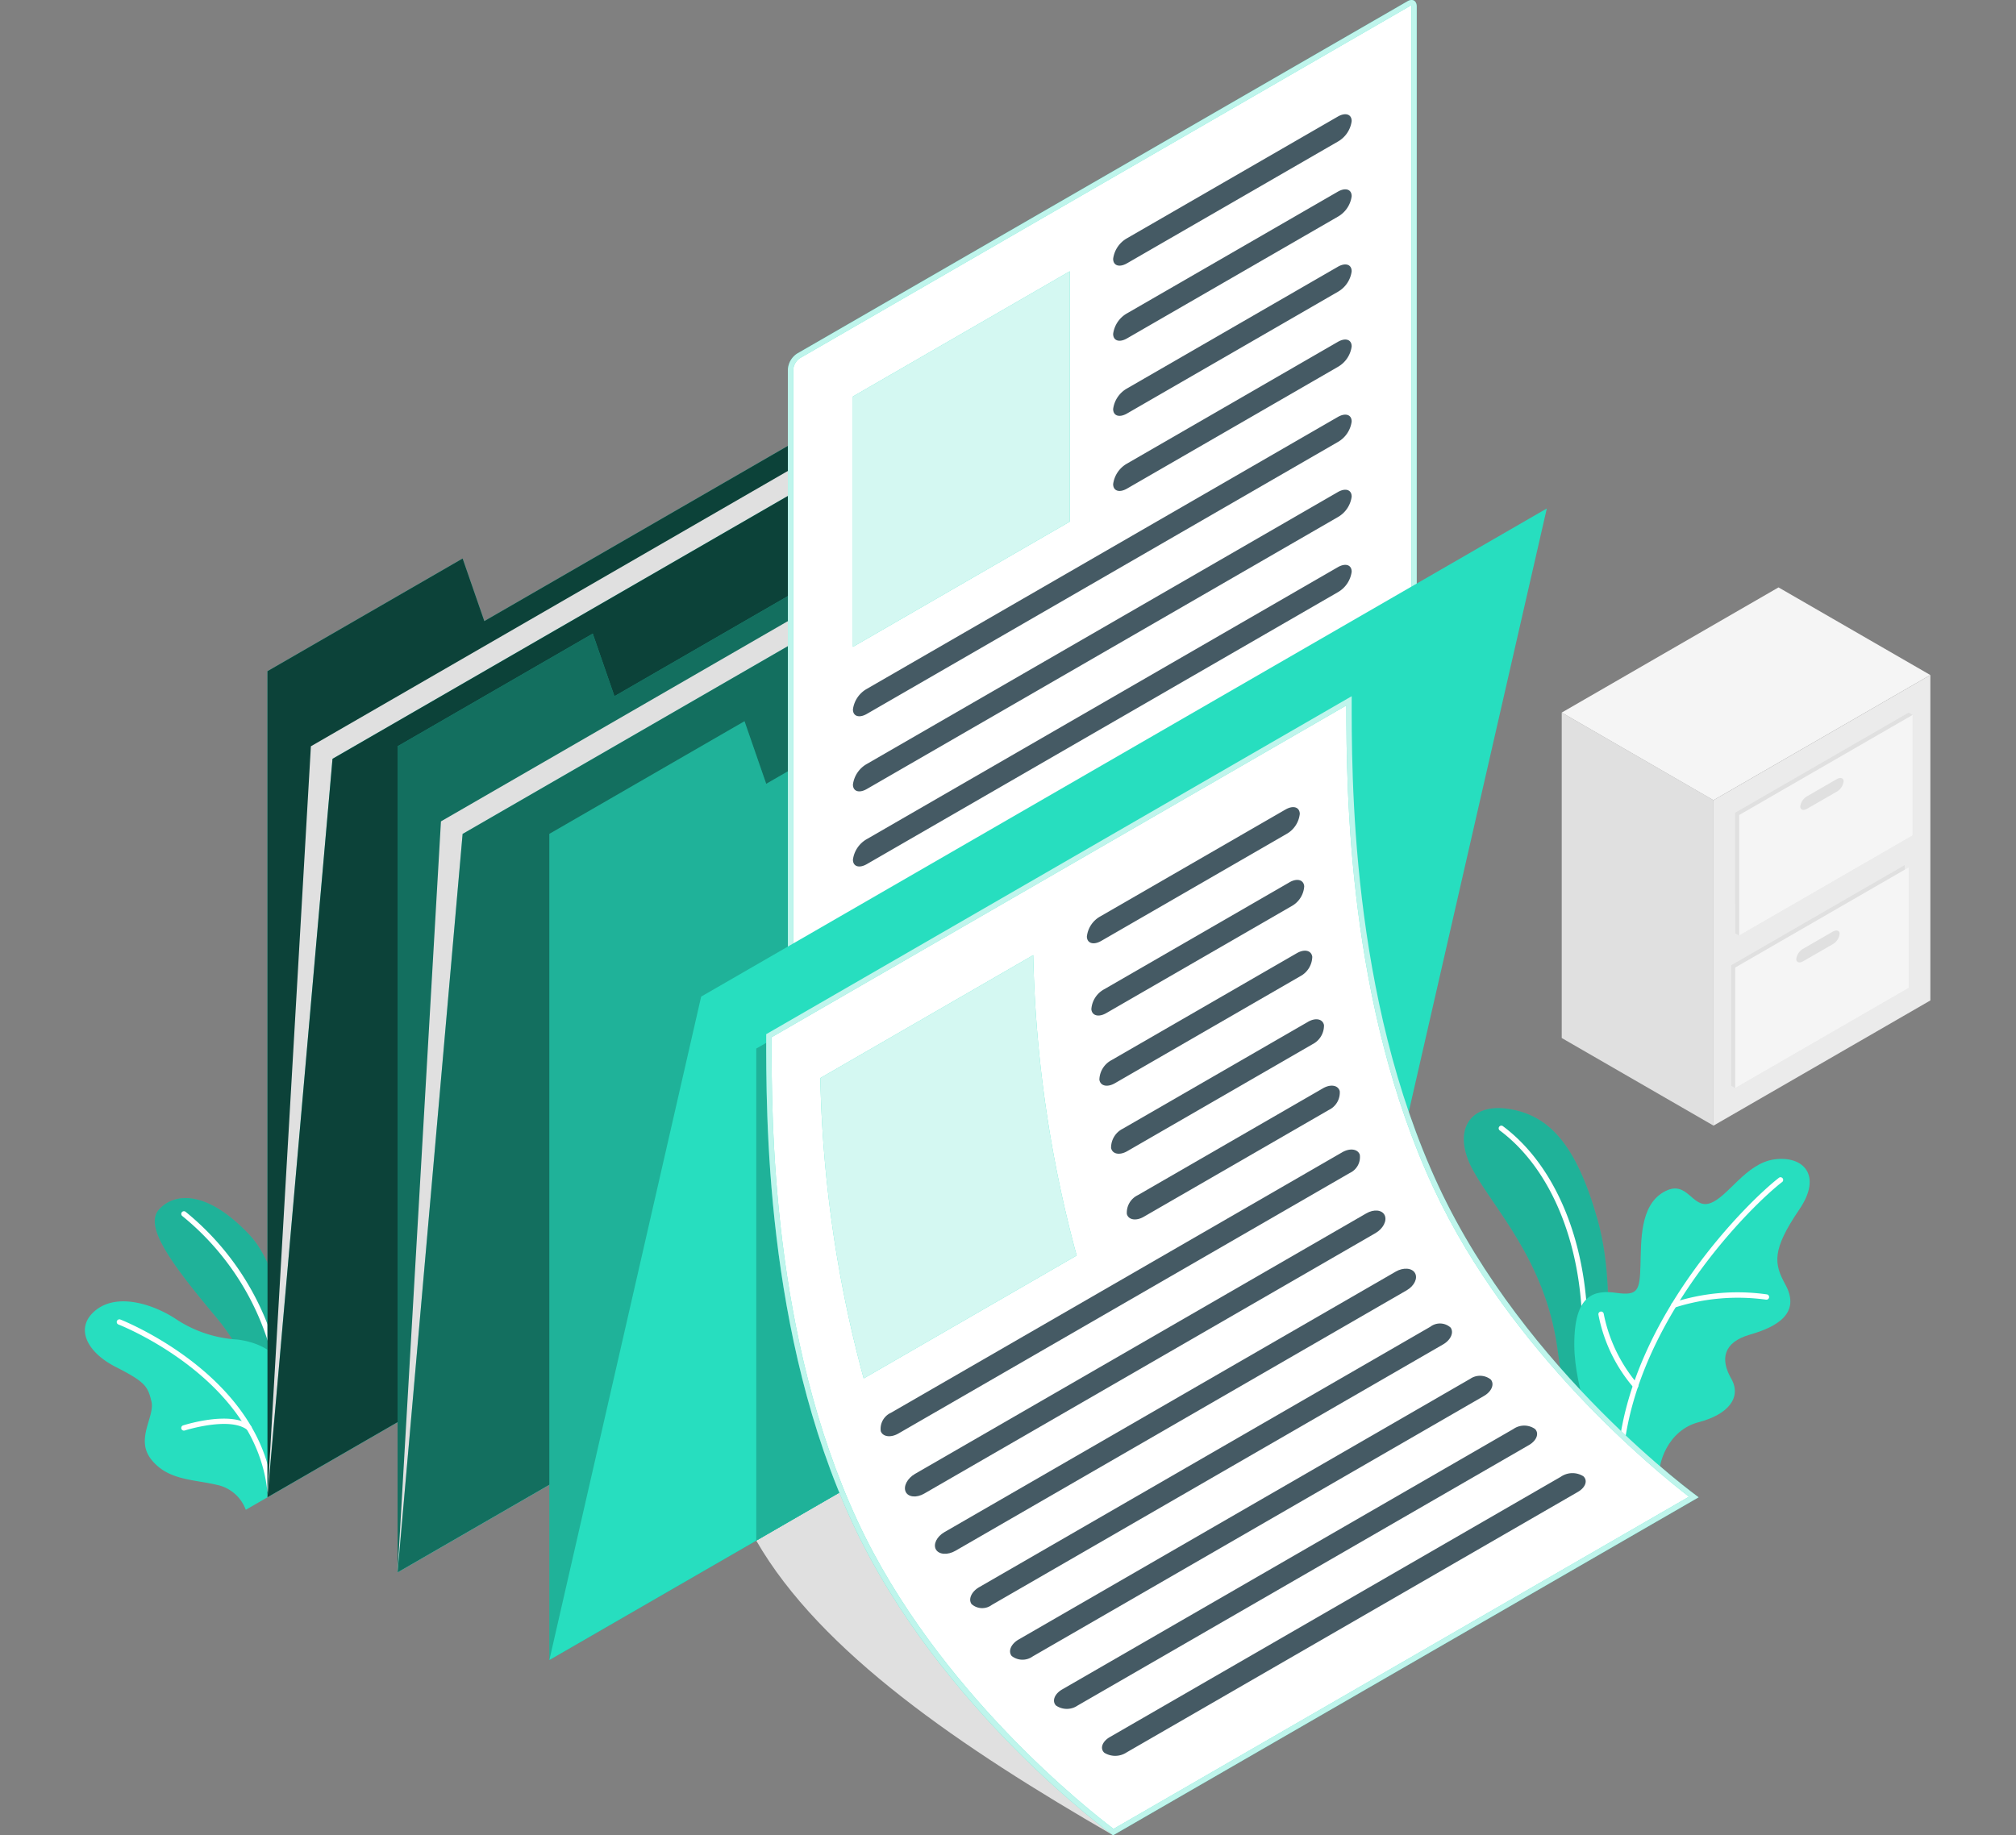 <svg xmlns="http://www.w3.org/2000/svg" xmlns:xlink="http://www.w3.org/1999/xlink" width="190" height="173" viewBox="0 0 190 173">
  <rect x="0" y="0" width="190" height="173" fill="#808080" stroke="none"/>
  <defs>
    <clipPath id="clip-path">
      <rect id="Rectángulo_358120" data-name="Rectángulo 358120" width="173.93" height="173" fill="none"/>
    </clipPath>
    <clipPath id="clip-path-3">
      <rect id="Rectángulo_358107" data-name="Rectángulo 358107" width="12.933" height="25.241" transform="translate(6.585 112.933)" fill="none"/>
    </clipPath>
    <clipPath id="clip-path-4">
      <rect id="Rectángulo_358108" data-name="Rectángulo 358108" width="13.611" height="29.721" transform="translate(129.961 104.454)" fill="none"/>
    </clipPath>
    <clipPath id="clip-path-5">
      <rect id="Rectángulo_358109" data-name="Rectángulo 358109" width="79.703" height="116.81" transform="translate(17.208 24.332)" fill="none"/>
    </clipPath>
    <clipPath id="clip-path-6">
      <rect id="Rectángulo_358110" data-name="Rectángulo 358110" width="85.833" height="115.63" transform="translate(17.208 25.512)" fill="none"/>
    </clipPath>
    <clipPath id="clip-path-7">
      <rect id="Rectángulo_358111" data-name="Rectángulo 358111" width="79.702" height="116.81" transform="translate(29.471 31.412)" fill="none"/>
    </clipPath>
    <clipPath id="clip-path-8">
      <rect id="Rectángulo_358112" data-name="Rectángulo 358112" width="85.833" height="115.631" transform="translate(29.471 32.591)" fill="none"/>
    </clipPath>
    <clipPath id="clip-path-9">
      <rect id="Rectángulo_358113" data-name="Rectángulo 358113" width="79.703" height="116.81" transform="translate(43.775 39.671)" fill="none"/>
    </clipPath>
    <clipPath id="clip-path-10">
      <rect id="Rectángulo_358114" data-name="Rectángulo 358114" width="59.266" height="101.884" transform="translate(66.255)" fill="none"/>
    </clipPath>
    <clipPath id="clip-path-11">
      <rect id="Rectángulo_358115" data-name="Rectángulo 358115" width="20.436" height="35.397" transform="translate(72.386 25.574)" fill="none"/>
    </clipPath>
    <clipPath id="clip-path-12">
      <rect id="Rectángulo_358116" data-name="Rectángulo 358116" width="18.393" height="56.998" transform="translate(63.274 88.225)" fill="none"/>
    </clipPath>
    <clipPath id="clip-path-13">
      <rect id="Rectángulo_358117" data-name="Rectángulo 358117" width="87.878" height="107.371" transform="translate(64.212 65.629)" fill="none"/>
    </clipPath>
    <clipPath id="clip-path-14">
      <rect id="Rectángulo_358118" data-name="Rectángulo 358118" width="24.158" height="39.899" transform="translate(69.312 90.037)" fill="none"/>
    </clipPath>
  </defs>
  <g id="Grupo_1021785" data-name="Grupo 1021785" transform="translate(-705 -7945)">
    <rect id="Rectángulo_357770" data-name="Rectángulo 357770" width="190" height="173" transform="translate(705 7945)" fill="none"/>
    <g id="Grupo_1021784" data-name="Grupo 1021784" transform="translate(713 7945)">
      <g id="Grupo_1021783" data-name="Grupo 1021783" clip-path="url(#clip-path)">
        <path id="Trazado_752804" data-name="Trazado 752804" d="M153.493,106.107l-14.306-8.259V67.17l14.306,8.26Z" fill="#e0e0e0"/>
        <path id="Trazado_752805" data-name="Trazado 752805" d="M153.492,75.43v30.677l20.437-11.8V63.631Z" fill="#ebebeb"/>
        <path id="Trazado_752806" data-name="Trazado 752806" d="M139.187,67.171l14.3,8.259,20.437-11.8-14.306-8.259Z" fill="#f5f5f5"/>
        <path id="Trazado_752807" data-name="Trazado 752807" d="M155.536,76.61l16.349-9.439.376.217V78.751l-16.35,9.439-.376-.217Z" fill="#e0e0e0"/>
        <path id="Trazado_752808" data-name="Trazado 752808" d="M155.912,76.827l16.349-9.439V78.751l-16.35,9.439Z" fill="#f5f5f5"/>
        <g id="Grupo_1021782" data-name="Grupo 1021782">
          <g id="Grupo_1021781" data-name="Grupo 1021781" clip-path="url(#clip-path)">
            <path id="Trazado_752809" data-name="Trazado 752809" d="M162.321,75.053l2.78-1.605c.361-.209.653-.113.653.212a1.309,1.309,0,0,1-.653.968l-2.781,1.605c-.361.208-.653.113-.653-.213a1.308,1.308,0,0,1,.654-.967" fill="#e0e0e0"/>
            <path id="Trazado_752810" data-name="Trazado 752810" d="M155.161,90.988l16.349-9.439V92.912l.375.217-16.349,9.439-.376-.217Z" fill="#e0e0e0"/>
            <path id="Trazado_752811" data-name="Trazado 752811" d="M155.536,91.205l16.349-9.439V93.129l-16.35,9.439Z" fill="#f5f5f5"/>
            <path id="Trazado_752812" data-name="Trazado 752812" d="M161.945,89.431l2.78-1.605c.361-.209.654-.113.654.212a1.311,1.311,0,0,1-.654.968l-2.78,1.605c-.362.208-.654.113-.654-.213a1.31,1.31,0,0,1,.654-.967" fill="#e0e0e0"/>
            <path id="Trazado_752813" data-name="Trazado 752813" d="M17.38,138.174s.059-7.98-4.972-13.962c-4.456-5.3-6.825-8.66-5.418-10.207s4.418-1.922,8.49,2.36,4.387,16.16,3.825,18.847Z" fill="#27debf"/>
            <g id="Grupo_1021747" data-name="Grupo 1021747" opacity="0.2">
              <g id="Grupo_1021746" data-name="Grupo 1021746">
                <g id="Grupo_1021745" data-name="Grupo 1021745" clip-path="url(#clip-path-3)">
                  <path id="Trazado_752814" data-name="Trazado 752814" d="M17.38,138.174s.059-7.98-4.972-13.962c-4.456-5.3-6.825-8.66-5.418-10.207s4.418-1.922,8.49,2.36,4.387,16.16,3.825,18.847Z"/>
                </g>
              </g>
            </g>
            <path id="Trazado_752815" data-name="Trazado 752815" d="M18.247,129.6a.252.252,0,0,1-.246-.2,25.057,25.057,0,0,0-8.82-14.771.252.252,0,0,1,.31-.4,25.572,25.572,0,0,1,9,15.063.252.252,0,0,1-.193.3.326.326,0,0,1-.053.005" fill="#fff"/>
            <path id="Trazado_752816" data-name="Trazado 752816" d="M17.208,141.142l-2.044,1.18a3.7,3.7,0,0,0-2.759-2.36c-2.236-.524-4.563-.419-6.13-2.36s.341-4.052,0-5.482-.568-1.842-3.373-3.269-3.914-3.8-1.8-5.407,5.543-.427,7.609.983a11.69,11.69,0,0,0,5.648,1.843c2.054.252,5.409,1.4,4.9,6.18a37.694,37.694,0,0,1-2.044,8.692" fill="#27debf"/>
            <path id="Trazado_752817" data-name="Trazado 752817" d="M9.336,134.856a.251.251,0,0,1-.077-.491c.185-.059,4.539-1.433,6.378.043a.252.252,0,0,1-.315.393c-1.631-1.31-5.867.029-5.909.043a.262.262,0,0,1-.077.012" fill="#fff"/>
            <path id="Trazado_752818" data-name="Trazado 752818" d="M17.439,140.755a.252.252,0,0,1-.25-.225c-1.12-10.6-13.883-15.621-14.012-15.671a.252.252,0,1,1,.18-.47c.132.051,13.179,5.185,14.332,16.088a.252.252,0,0,1-.223.277h-.027" fill="#fff"/>
            <path id="Trazado_752819" data-name="Trazado 752819" d="M142.574,134.175c.058-.172,2.216-11.285,0-19.163-2.032-7.224-4.638-9.89-8.38-10.478s-5.366,2.107-3.379,5.758,6.769,8.5,7.944,16.661c.484,3.358.886,6.277.886,6.277Z" fill="#27debf"/>
            <g id="Grupo_1021750" data-name="Grupo 1021750" opacity="0.2">
              <g id="Grupo_1021749" data-name="Grupo 1021749">
                <g id="Grupo_1021748" data-name="Grupo 1021748" clip-path="url(#clip-path-4)">
                  <path id="Trazado_752820" data-name="Trazado 752820" d="M142.574,134.175c.058-.172,2.216-11.285,0-19.163-2.032-7.224-4.638-9.89-8.38-10.478s-5.366,2.107-3.379,5.758,6.769,8.5,7.944,16.661c.484,3.358.886,6.277.886,6.277Z"/>
                </g>
              </g>
            </g>
            <path id="Trazado_752821" data-name="Trazado 752821" d="M141.315,127.8H141.3a.25.25,0,0,1-.237-.265c.515-8.994-2.436-17.026-7.7-20.962a.251.251,0,1,1,.3-.4c5.4,4.035,8.427,12.233,7.9,21.394a.25.25,0,0,1-.251.237" fill="#fff"/>
            <path id="Trazado_752822" data-name="Trazado 752822" d="M148.368,139.963c-.289-2.065.9-5.168,3.721-5.9s4.082-2.356,3.063-4.127-.779-3.4,1.783-4.132,4.805-2.023,3.328-4.719c-1.07-1.956-1.307-3.222,1.319-7.08,2.178-3.2.4-5.075-2.331-4.719s-4.41,3.6-6.113,4.145-2.1-2.358-4.35-1.06-2.11,4.625-2.181,6.943-.223,2.845-2.257,2.56-4.017.052-3.978,4.967c.033,4.219,2.285,9.44,2.285,9.44Z" fill="#27debf"/>
            <path id="Trazado_752823" data-name="Trazado 752823" d="M144.8,136.817l-.029,0a.252.252,0,0,1-.222-.278c1.417-12.676,12.3-23.364,15.132-25.533a.252.252,0,0,1,.3.4c-2.8,2.141-13.54,12.69-14.936,25.189a.253.253,0,0,1-.25.224" fill="#fff"/>
            <path id="Trazado_752824" data-name="Trazado 752824" d="M149.761,123.27a.251.251,0,0,1-.088-.487,19.689,19.689,0,0,1,8.85-.768.252.252,0,0,1,.208.289.255.255,0,0,1-.288.208,19.544,19.544,0,0,0-8.594.742.248.248,0,0,1-.088.016" fill="#fff"/>
            <path id="Trazado_752825" data-name="Trazado 752825" d="M146.148,130.885a.253.253,0,0,1-.189-.085,14.8,14.8,0,0,1-3.314-6.877.251.251,0,0,1,.5-.076,14.554,14.554,0,0,0,3.2,6.62.251.251,0,0,1-.189.418" fill="#fff"/>
            <path id="Trazado_752826" data-name="Trazado 752826" d="M17.208,63.269v77.874l79.7-46.016V24.332L37.645,58.549,35.6,52.65Z" fill="#27debf"/>
            <g id="Grupo_1021753" data-name="Grupo 1021753" opacity="0.7">
              <g id="Grupo_1021752" data-name="Grupo 1021752">
                <g id="Grupo_1021751" data-name="Grupo 1021751" clip-path="url(#clip-path-5)">
                  <path id="Trazado_752827" data-name="Trazado 752827" d="M17.208,63.269v77.874l79.7-46.016V24.332L37.645,58.549,35.6,52.65Z"/>
                </g>
              </g>
            </g>
            <path id="Trazado_752828" data-name="Trazado 752828" d="M17.208,141.142,21.3,70.348,101,24.331,96.911,95.126Z" fill="#e0e0e0"/>
            <path id="Trazado_752829" data-name="Trazado 752829" d="M17.208,141.142l6.13-69.614,79.7-46.017-6.13,69.615Z" fill="#27debf"/>
            <g id="Grupo_1021756" data-name="Grupo 1021756" opacity="0.7">
              <g id="Grupo_1021755" data-name="Grupo 1021755">
                <g id="Grupo_1021754" data-name="Grupo 1021754" clip-path="url(#clip-path-6)">
                  <path id="Trazado_752830" data-name="Trazado 752830" d="M17.208,141.142l6.13-69.614,79.7-46.017-6.13,69.615Z"/>
                </g>
              </g>
            </g>
            <path id="Trazado_752831" data-name="Trazado 752831" d="M29.471,70.348v77.874l79.7-46.016V31.411L49.908,65.629l-2.044-5.9Z" fill="#27debf"/>
            <g id="Grupo_1021759" data-name="Grupo 1021759" opacity="0.5">
              <g id="Grupo_1021758" data-name="Grupo 1021758">
                <g id="Grupo_1021757" data-name="Grupo 1021757" clip-path="url(#clip-path-7)">
                  <path id="Trazado_752832" data-name="Trazado 752832" d="M29.471,70.348v77.874l79.7-46.016V31.411L49.908,65.629l-2.044-5.9Z"/>
                </g>
              </g>
            </g>
            <path id="Trazado_752833" data-name="Trazado 752833" d="M29.471,148.222l4.087-70.794,79.7-46.017-4.086,70.795Z" fill="#e0e0e0"/>
            <path id="Trazado_752834" data-name="Trazado 752834" d="M29.471,148.222,35.6,78.608l79.7-46.017-6.13,69.615Z" fill="#27debf"/>
            <g id="Grupo_1021762" data-name="Grupo 1021762" opacity="0.5">
              <g id="Grupo_1021761" data-name="Grupo 1021761">
                <g id="Grupo_1021760" data-name="Grupo 1021760" clip-path="url(#clip-path-8)">
                  <path id="Trazado_752835" data-name="Trazado 752835" d="M29.471,148.222,35.6,78.608l79.7-46.017-6.13,69.615Z"/>
                </g>
              </g>
            </g>
            <path id="Trazado_752836" data-name="Trazado 752836" d="M96.911,173c-14.306-8.26-27.578-17.239-33.637-27.776L81.667,134.6Z" fill="#e0e0e0"/>
            <path id="Trazado_752837" data-name="Trazado 752837" d="M43.775,78.607v77.874l79.7-46.016V39.67L64.212,73.887l-2.044-5.9Z" fill="#27debf"/>
            <g id="Grupo_1021765" data-name="Grupo 1021765" opacity="0.2">
              <g id="Grupo_1021764" data-name="Grupo 1021764">
                <g id="Grupo_1021763" data-name="Grupo 1021763" clip-path="url(#clip-path-9)">
                  <path id="Trazado_752838" data-name="Trazado 752838" d="M43.775,78.607v77.874l79.7-46.016V39.67L64.212,73.887l-2.044-5.9Z"/>
                </g>
              </g>
            </g>
            <path id="Trazado_752839" data-name="Trazado 752839" d="M66.737,101.632c-.2,0-.231-.232-.231-.37V34.839a1.675,1.675,0,0,1,.746-1.291L124.775.337a.55.55,0,0,1,.264-.085c.2,0,.231.232.231.37V67.044a1.677,1.677,0,0,1-.746,1.292L67,101.547a.544.544,0,0,1-.263.085" fill="#fff"/>
            <path id="Trazado_752840" data-name="Trazado 752840" d="M125.006.509a.468.468,0,0,1,.012.113V67.044a1.436,1.436,0,0,1-.62,1.074L66.875,101.329a.421.421,0,0,1-.1.046.413.413,0,0,1-.013-.113V34.839a1.439,1.439,0,0,1,.62-1.073L124.9.555a.44.44,0,0,1,.1-.046M125.039,0a.788.788,0,0,0-.389.119L67.126,33.33a1.927,1.927,0,0,0-.871,1.509v66.423c0,.394.2.622.482.622a.792.792,0,0,0,.389-.119L124.65,68.554a1.927,1.927,0,0,0,.871-1.51V.622c0-.394-.2-.622-.482-.622" fill="#27debf"/>
            <g id="Grupo_1021768" data-name="Grupo 1021768" opacity="0.7">
              <g id="Grupo_1021767" data-name="Grupo 1021767">
                <g id="Grupo_1021766" data-name="Grupo 1021766" clip-path="url(#clip-path-10)">
                  <path id="Trazado_752841" data-name="Trazado 752841" d="M125.006.509a.468.468,0,0,1,.012.113V67.044a1.436,1.436,0,0,1-.62,1.074L66.875,101.329a.421.421,0,0,1-.1.046.413.413,0,0,1-.013-.113V34.839a1.439,1.439,0,0,1,.62-1.073L124.9.555a.44.44,0,0,1,.1-.046M125.039,0a.788.788,0,0,0-.389.119L67.126,33.33a1.927,1.927,0,0,0-.871,1.509v66.423c0,.394.2.622.482.622a.792.792,0,0,0,.389-.119L124.65,68.554a1.927,1.927,0,0,0,.871-1.51V.622c0-.394-.2-.622-.482-.622" fill="#fff"/>
                </g>
              </g>
            </g>
            <path id="Trazado_752842" data-name="Trazado 752842" d="M72.386,37.373l20.436-11.8v23.6l-20.436,11.8Z" fill="#27debf"/>
            <g id="Grupo_1021771" data-name="Grupo 1021771" opacity="0.8">
              <g id="Grupo_1021770" data-name="Grupo 1021770">
                <g id="Grupo_1021769" data-name="Grupo 1021769" clip-path="url(#clip-path-11)">
                  <path id="Trazado_752843" data-name="Trazado 752843" d="M72.386,37.373l20.436-11.8v23.6l-20.436,11.8Z" fill="#fff"/>
                </g>
              </g>
            </g>
            <path id="Trazado_752844" data-name="Trazado 752844" d="M96.91,24.394c0,.652.586.842,1.307.425L118.083,13.35a2.617,2.617,0,0,0,1.307-1.935c0-.651-.585-.842-1.307-.425L98.217,22.459a2.619,2.619,0,0,0-1.307,1.935" fill="#455a64"/>
            <path id="Trazado_752845" data-name="Trazado 752845" d="M96.91,31.473c0,.652.586.842,1.307.425l19.866-11.469a2.617,2.617,0,0,0,1.307-1.935c0-.651-.585-.842-1.307-.425L98.217,29.538a2.619,2.619,0,0,0-1.307,1.935" fill="#455a64"/>
            <path id="Trazado_752846" data-name="Trazado 752846" d="M96.91,38.553c0,.652.586.842,1.307.425l19.866-11.469a2.617,2.617,0,0,0,1.307-1.935c0-.651-.585-.842-1.307-.425L98.217,36.618a2.619,2.619,0,0,0-1.307,1.935" fill="#455a64"/>
            <path id="Trazado_752847" data-name="Trazado 752847" d="M96.91,45.632c0,.652.586.842,1.307.425l19.866-11.469a2.617,2.617,0,0,0,1.307-1.935c0-.651-.585-.842-1.307-.425L98.217,43.7a2.619,2.619,0,0,0-1.307,1.935" fill="#455a64"/>
            <path id="Trazado_752848" data-name="Trazado 752848" d="M72.386,66.873c0,.652.585.842,1.307.425l44.39-25.63a2.617,2.617,0,0,0,1.307-1.935c0-.651-.585-.842-1.307-.425l-44.39,25.63a2.617,2.617,0,0,0-1.307,1.935" fill="#455a64"/>
            <path id="Trazado_752849" data-name="Trazado 752849" d="M72.386,73.952c0,.652.585.842,1.307.425l44.39-25.63a2.617,2.617,0,0,0,1.307-1.935c0-.652-.585-.842-1.307-.425l-44.39,25.63a2.617,2.617,0,0,0-1.307,1.935" fill="#455a64"/>
            <path id="Trazado_752850" data-name="Trazado 752850" d="M72.386,81.032c0,.652.585.842,1.307.425l44.39-25.63a2.617,2.617,0,0,0,1.307-1.935c0-.652-.585-.842-1.307-.425L73.693,79.1a2.617,2.617,0,0,0-1.307,1.935" fill="#455a64"/>
            <path id="Trazado_752851" data-name="Trazado 752851" d="M43.776,156.481,58.081,93.946l79.7-46.016-14.305,62.535Z" fill="#27debf"/>
            <path id="Trazado_752852" data-name="Trazado 752852" d="M63.274,98.844v46.38L81.667,134.6V88.225Z" fill="#27debf"/>
            <g id="Grupo_1021774" data-name="Grupo 1021774" opacity="0.2">
              <g id="Grupo_1021773" data-name="Grupo 1021773">
                <g id="Grupo_1021772" data-name="Grupo 1021772" clip-path="url(#clip-path-12)">
                  <path id="Trazado_752853" data-name="Trazado 752853" d="M63.274,98.844v46.38L81.667,134.6V88.225Z"/>
                </g>
              </g>
            </g>
            <path id="Trazado_752854" data-name="Trazado 752854" d="M96.928,172.7c-1.563-1.164-16.645-12.694-24.313-29.161-8.161-17.528-8.154-37.972-8.151-45.668v-.24L119.14,66.065c0,7.765.007,28.239,8.2,45.829,7.489,16.084,21.995,27.482,24.295,29.222Z" fill="#fff"/>
            <path id="Trazado_752855" data-name="Trazado 752855" d="M118.888,66.5c0,8.089.157,28.18,8.222,45.5,7.238,15.543,21,26.723,24.071,29.086L96.946,172.4c-2.12-1.6-16.636-12.931-24.1-28.966-8.138-17.477-8.13-37.881-8.128-45.562v-.094Zm.5-.871L64.212,97.486c0,7.238-.153,28.274,8.175,46.16C80.562,161.2,96.911,173,96.911,173l55.179-31.857s-16.349-11.8-24.524-29.355c-8.328-17.885-8.175-38.921-8.175-46.159" fill="#27debf"/>
            <g id="Grupo_1021777" data-name="Grupo 1021777" opacity="0.7">
              <g id="Grupo_1021776" data-name="Grupo 1021776">
                <g id="Grupo_1021775" data-name="Grupo 1021775" clip-path="url(#clip-path-13)">
                  <path id="Trazado_752856" data-name="Trazado 752856" d="M118.888,66.5c0,8.089.157,28.18,8.222,45.5,7.238,15.543,21,26.723,24.071,29.086L96.946,172.4c-2.12-1.6-16.636-12.931-24.1-28.966-8.138-17.477-8.13-37.881-8.128-45.562v-.094Zm.5-.871L64.212,97.486c0,7.238-.153,28.274,8.175,46.16C80.562,161.2,96.911,173,96.911,173l55.179-31.857s-16.349-11.8-24.524-29.355c-8.328-17.885-8.175-38.921-8.175-46.159" fill="#fff"/>
                </g>
              </g>
            </g>
            <path id="Trazado_752857" data-name="Trazado 752857" d="M113.151,76.31,95.7,86.385a2.482,2.482,0,0,0-1.267,1.909c.024.638.633.817,1.356.4l17.45-10.075A2.471,2.471,0,0,0,114.5,76.71c-.024-.638-.625-.817-1.347-.4" fill="#455a64"/>
            <path id="Trazado_752858" data-name="Trazado 752858" d="M113.522,83.175,96.071,93.25a2.321,2.321,0,0,0-1.215,1.88c.054.62.688.785,1.409.368l17.452-10.076a2.3,2.3,0,0,0,1.2-1.877c-.053-.621-.677-.787-1.4-.37" fill="#455a64"/>
            <path id="Trazado_752859" data-name="Trazado 752859" d="M114.22,89.852,96.769,99.927a2.152,2.152,0,0,0-1.157,1.846c.086.6.746.752,1.467.335l17.452-10.076a2.137,2.137,0,0,0,1.146-1.844c-.086-.6-.735-.753-1.457-.336" fill="#455a64"/>
            <path id="Trazado_752860" data-name="Trazado 752860" d="M115.266,96.328,97.815,106.4a1.994,1.994,0,0,0-1.1,1.812c.119.584.806.717,1.528.3l17.45-10.075a1.976,1.976,0,0,0,1.087-1.809c-.118-.584-.794-.72-1.516-.3" fill="#455a64"/>
            <path id="Trazado_752861" data-name="Trazado 752861" d="M116.685,102.588,99.233,112.663a1.83,1.83,0,0,0-1.032,1.775c.153.562.87.679,1.592.262l17.451-10.075a1.814,1.814,0,0,0,1.021-1.772c-.155-.562-.859-.682-1.58-.265" fill="#455a64"/>
            <path id="Trazado_752862" data-name="Trazado 752862" d="M118.5,108.619,75.969,133.175a1.66,1.66,0,0,0-.961,1.733c.195.539.945.636,1.667.219l42.532-24.555a1.646,1.646,0,0,0,.947-1.729c-.195-.539-.931-.641-1.653-.224" fill="#455a64"/>
            <path id="Trazado_752863" data-name="Trazado 752863" d="M120.767,114.379,78.235,138.935c-.722.417-1.118,1.173-.879,1.687s1.021.591,1.743.174l42.532-24.556c.722-.417,1.11-1.169.871-1.683s-1.013-.6-1.735-.178" fill="#455a64"/>
            <path id="Trazado_752864" data-name="Trazado 752864" d="M123.541,119.87,81.009,144.426c-.722.416-1.081,1.152-.8,1.639s1.11.539,1.832.122l42.532-24.556c.722-.417,1.068-1.145.782-1.632s-1.1-.546-1.819-.129" fill="#455a64"/>
            <path id="Trazado_752865" data-name="Trazado 752865" d="M126.815,125.059,84.283,149.615c-.722.416-1.046,1.133-.716,1.594a1.506,1.506,0,0,0,1.908.077l42.532-24.556c.722-.417,1.035-1.125.706-1.586a1.492,1.492,0,0,0-1.9-.085" fill="#455a64"/>
            <path id="Trazado_752866" data-name="Trazado 752866" d="M130.527,129.994,88,154.55c-.722.417-1.014,1.115-.647,1.555a1.652,1.652,0,0,0,1.977.036l42.532-24.555c.722-.417,1.005-1.107.638-1.546a1.636,1.636,0,0,0-1.968-.046" fill="#455a64"/>
            <path id="Trazado_752867" data-name="Trazado 752867" d="M134.638,134.7,92.107,159.253c-.723.417-.986,1.1-.583,1.518a1.8,1.8,0,0,0,2.04,0L136.1,136.216c.722-.417.977-1.091.574-1.51a1.782,1.782,0,0,0-2.032-.009" fill="#455a64"/>
            <path id="Trazado_752868" data-name="Trazado 752868" d="M139.135,139.187,96.6,163.743c-.722.416-.957,1.082-.52,1.482a1.953,1.953,0,0,0,2.1-.036l42.532-24.556c.721-.417.948-1.074.511-1.474a1.935,1.935,0,0,0-2.094.028" fill="#455a64"/>
            <path id="Trazado_752869" data-name="Trazado 752869" d="M89.377,90.037,69.312,101.622A117.044,117.044,0,0,0,73.4,129.936L93.47,118.351a117.043,117.043,0,0,1-4.093-28.314" fill="#27debf"/>
            <g id="Grupo_1021780" data-name="Grupo 1021780" opacity="0.8">
              <g id="Grupo_1021779" data-name="Grupo 1021779">
                <g id="Grupo_1021778" data-name="Grupo 1021778" clip-path="url(#clip-path-14)">
                  <path id="Trazado_752870" data-name="Trazado 752870" d="M89.377,90.037,69.312,101.622A117.044,117.044,0,0,0,73.4,129.936L93.47,118.351a117.043,117.043,0,0,1-4.093-28.314" fill="#fff"/>
                </g>
              </g>
            </g>
          </g>
        </g>
      </g>
    </g>
  </g>
</svg>
